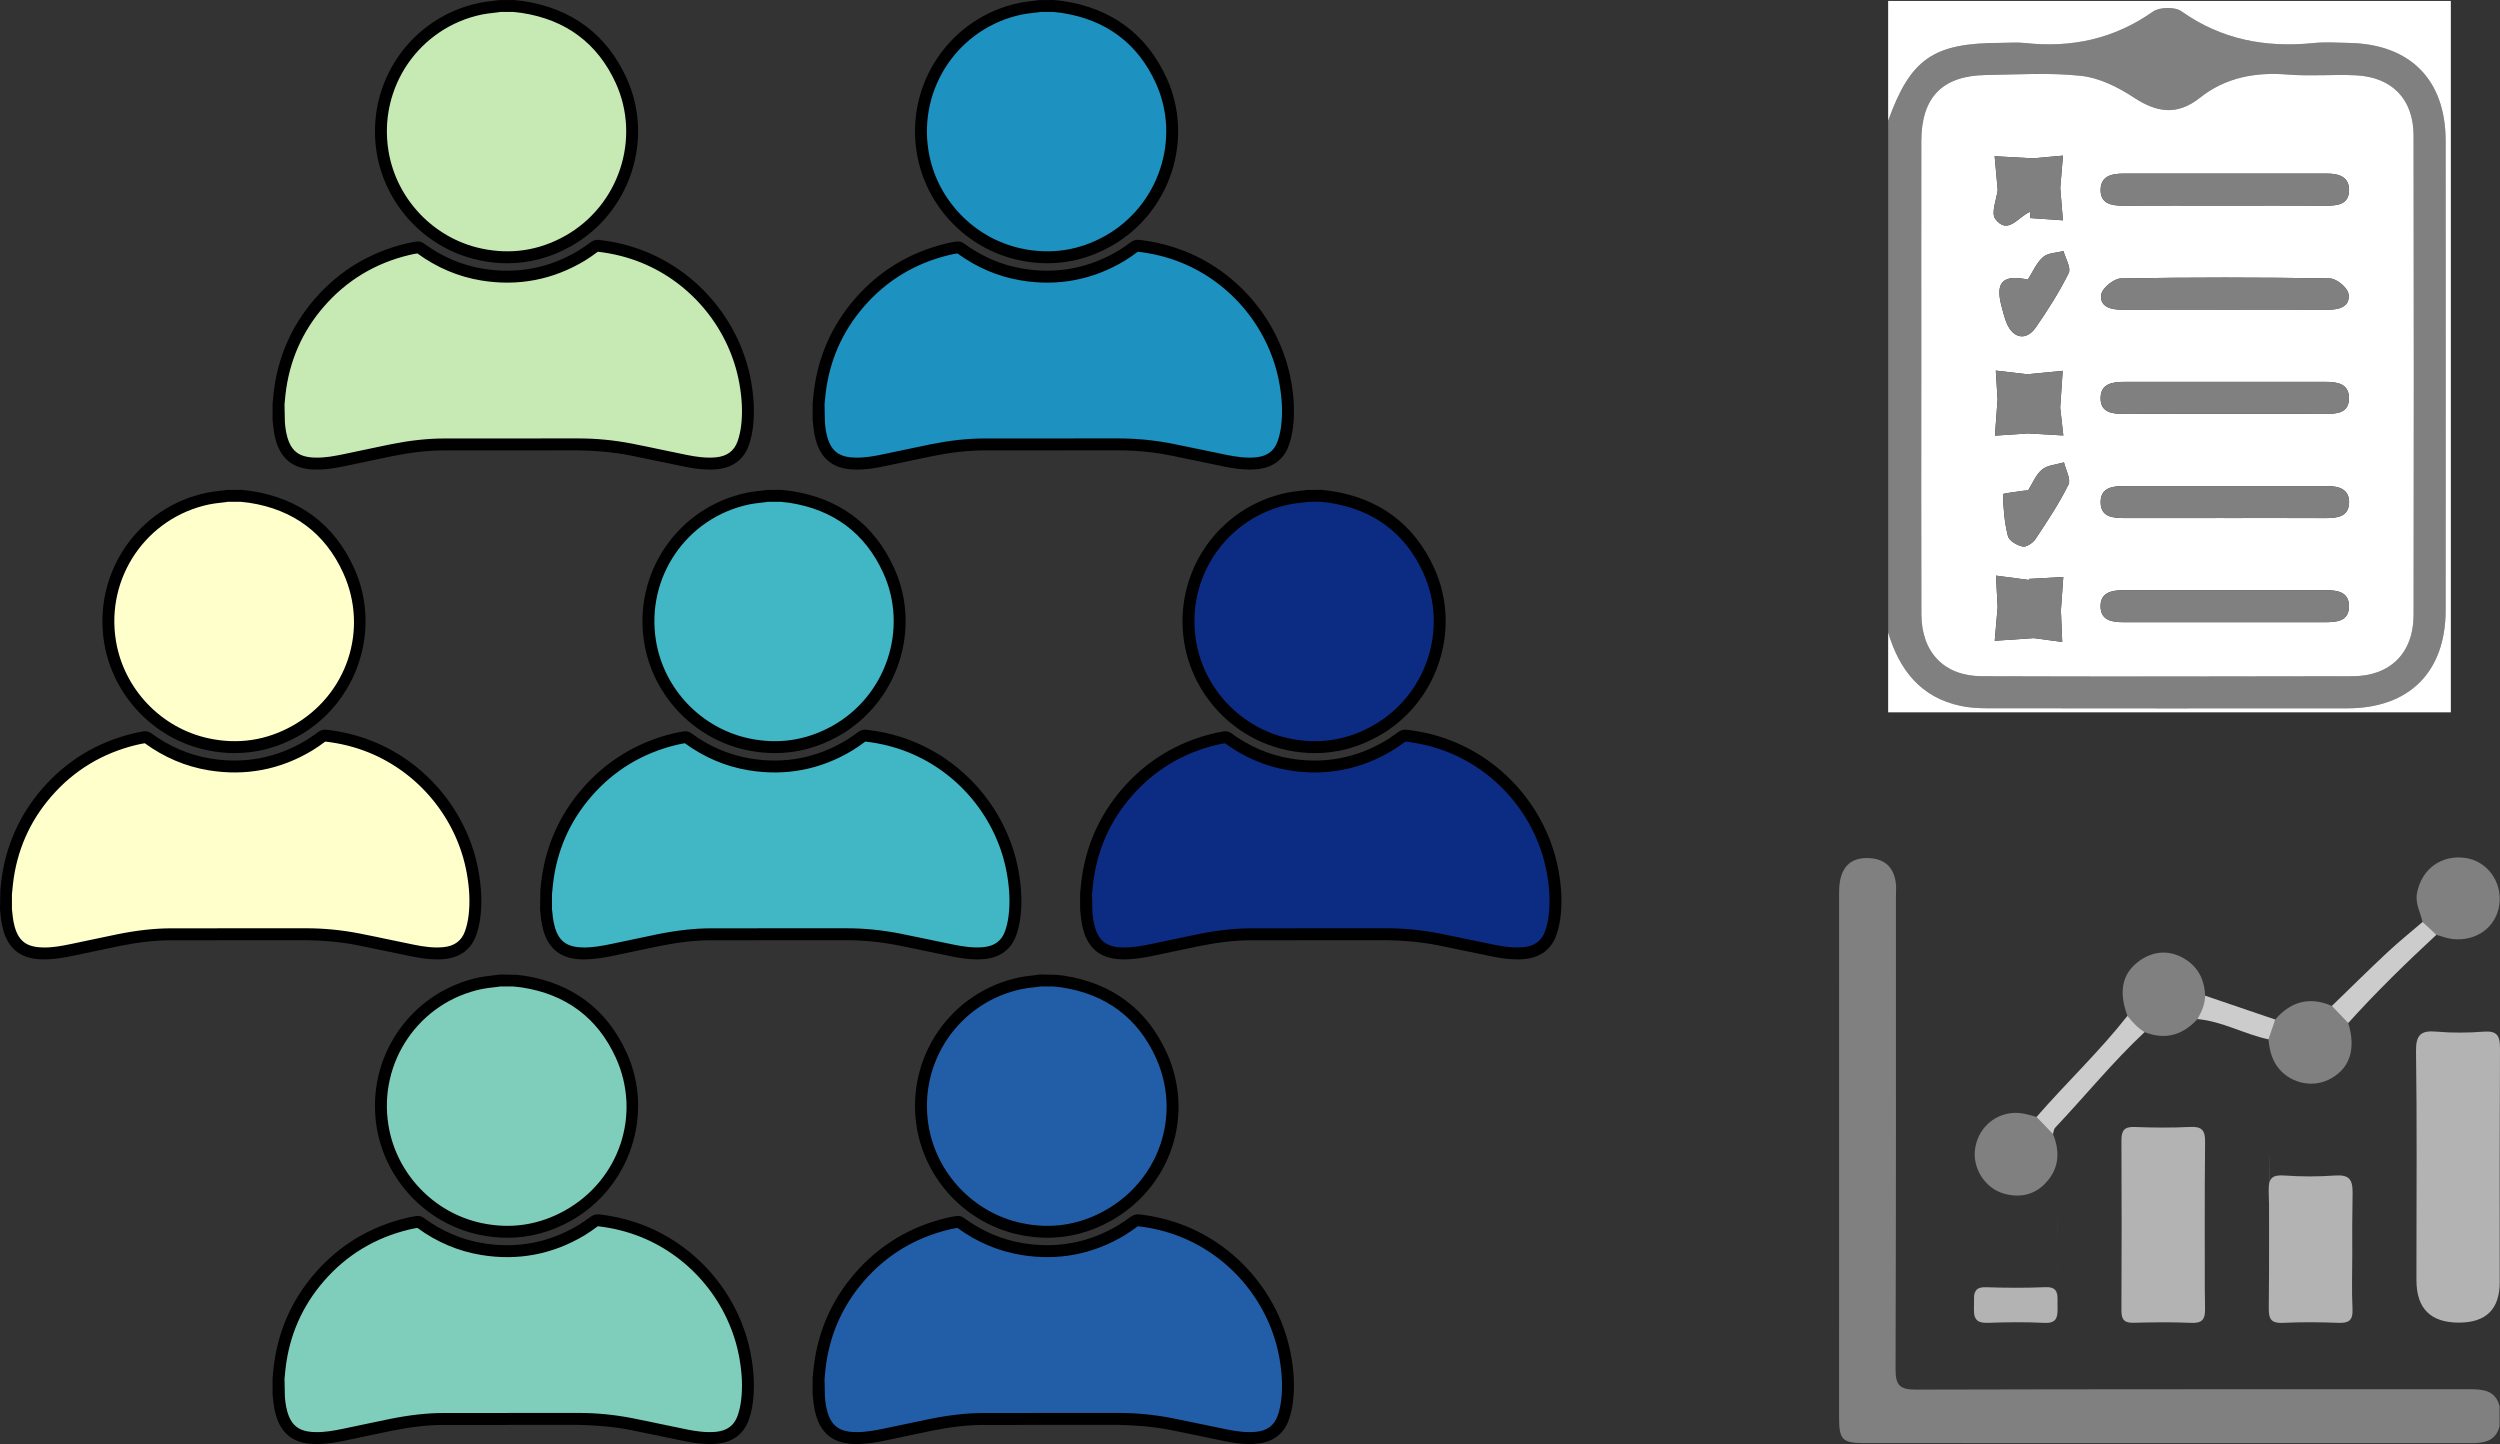<?xml version="1.0" encoding="UTF-8"?><svg xmlns="http://www.w3.org/2000/svg" viewBox="0 0 209.726 121.142"><rect x="0" y="0" width="209.726" height="121.142" fill="#333333" stroke="none"/><defs><style>.m{fill:#ffc;}.n{fill:#fff;}.o{fill:#b3b3b3;}.p{fill:#ccc;}.q{fill:#c7e9b4;}.r{fill:#1d91c0;}.s{fill:#225ea8;}.t{fill:#41b6c4;}.u{fill:#0c2c84;}.v{fill:gray;}.w{fill:#7fcdbb;}</style></defs><g id="a"/><g id="b"><g id="c"><g id="d"><g><g><path class="m" d="M.5,75c.028-.29,.053-.58,.086-.869,.324-2.897,1.436-5.454,3.346-7.652,1.987-2.287,4.468-3.773,7.415-4.477,.259-.062,.521-.114,.784-.153,.08-.012,.186,.01,.25,.057,1.558,1.148,3.285,1.908,5.194,2.222,2.977,.49,5.772-.037,8.361-1.596,.364-.219,.708-.47,1.052-.72,.113-.082,.217-.113,.352-.097,1.28,.145,2.52,.447,3.716,.925,4.471,1.786,7.736,5.779,8.59,10.515,.223,1.237,.307,2.485,.153,3.735-.058,.469-.162,.942-.319,1.387-.366,1.041-1.148,1.569-2.232,1.678-.873,.087-1.731-.034-2.581-.204-1.527-.305-3.046-.645-4.574-.945-1.461-.286-2.938-.436-4.43-.433-3.773,.006-7.546,.001-11.319,.006-1.476,.002-2.934,.195-4.379,.484-1.31,.263-2.615,.556-3.924,.824-.824,.169-1.653,.307-2.499,.294-.407-.006-.808-.059-1.193-.195-.691-.244-1.145-.734-1.426-1.399-.244-.578-.34-1.189-.392-1.809-.008-.096-.022-.191-.033-.286v-1.292Z"/><path d="M36.653,80.484c-.747,0-1.46-.119-2.081-.243-.718-.144-1.435-.294-2.15-.445-.807-.17-1.613-.34-2.423-.499-1.446-.283-2.86-.406-4.332-.424l-11.319,.006c-1.294,.002-2.694,.157-4.282,.475-.72,.144-1.438,.299-2.157,.452-.588,.126-1.176,.252-1.765,.373-.81,.165-1.691,.321-2.606,.304-.506-.009-.948-.082-1.352-.224-.789-.28-1.368-.844-1.72-1.675-.289-.685-.38-1.376-.431-1.962l-.035-.33,.027-1.603c.019-.204,.039-.409,.061-.613,.336-2.997,1.502-5.663,3.465-7.925,2.039-2.347,4.622-3.906,7.678-4.636,.273-.065,.549-.119,.826-.16,.212-.036,.45,.023,.62,.148,1.522,1.121,3.196,1.838,4.979,2.131,2.854,.47,5.554-.045,8.023-1.531,.349-.21,.68-.451,1.01-.691,.223-.162,.454-.226,.71-.193,1.341,.152,2.635,.474,3.845,.958,4.607,1.841,8.017,6.014,8.896,10.89,.255,1.409,.306,2.68,.157,3.886-.065,.526-.181,1.028-.344,1.491-.416,1.183-1.334,1.877-2.653,2.009-.218,.022-.434,.032-.646,.032Zm-10.959-2.611c1.483,0,2.997,.149,4.497,.443,.815,.159,1.625,.33,2.437,.501,.713,.15,1.426,.301,2.14,.443,.727,.145,1.584,.281,2.433,.197,.932-.094,1.523-.534,1.81-1.347,.14-.396,.239-.827,.295-1.281,.136-1.105,.087-2.277-.149-3.586-.819-4.54-3.993-8.425-8.283-10.14-1.127-.45-2.334-.75-3.587-.892-.362,.266-.717,.522-1.091,.748-2.677,1.611-5.604,2.171-8.7,1.66-1.916-.315-3.715-1.077-5.35-2.268-.231,.036-.457,.082-.682,.135-2.848,.681-5.255,2.134-7.154,4.319-1.828,2.104-2.913,4.588-3.226,7.38l-.083,.837v1.268c.015,.088,.025,.167,.031,.246,.044,.506,.121,1.1,.355,1.656,.241,.57,.611,.938,1.132,1.121,.3,.105,.639,.16,1.035,.167,.816,.032,1.636-.13,2.389-.284,.586-.12,1.171-.245,1.756-.37,.724-.155,1.446-.31,2.171-.455,1.652-.331,3.117-.492,4.477-.494l11.319-.006h.029Zm-13.485-15.529l-.011,.001,.011-.001Z"/></g><g><path class="m" d="M20.186,41.594c.264,.029,.53,.048,.792,.088,3.85,.59,6.654,2.636,8.268,6.171,2.266,4.966,.292,10.813-4.478,13.476-2.313,1.291-4.782,1.656-7.371,1.099-4.227-.911-7.469-4.333-8.165-8.587-.909-5.555,2.724-10.87,8.222-12.017,.49-.102,.993-.137,1.49-.204,.045-.006,.09-.016,.135-.025h1.107Z"/><path d="M19.706,63.179c-.794,0-1.599-.088-2.415-.263-4.391-.946-7.827-4.561-8.553-8.995-.957-5.852,2.827-11.381,8.613-12.587,.346-.072,.699-.113,1.053-.154,.157-.018,.315-.036,.473-.057l.001-.001,.105-.019,1.23-.01,.286,.029c.185,.018,.37,.036,.554,.065,4.067,.623,6.977,2.796,8.648,6.457,2.346,5.142,.285,11.344-4.69,14.12-1.687,.941-3.463,1.414-5.305,1.414Zm-.627-21.085l-.07,.021c-.161,.021-.326,.04-.491,.06-.322,.036-.644,.072-.961,.139-5.262,1.098-8.702,6.125-7.832,11.446,.66,4.032,3.785,7.319,7.777,8.179,2.463,.53,4.827,.179,7.021-1.046,4.6-2.566,6.435-8.083,4.268-12.831-1.522-3.336-4.176-5.315-7.889-5.885-.165-.025-.332-.041-.499-.058l-.242-.024h-1.082Z"/></g></g></g><g id="e"><g><g><path class="t" d="M45.806,75c.028-.29,.053-.58,.086-.869,.324-2.897,1.436-5.454,3.346-7.652,1.987-2.287,4.468-3.773,7.415-4.477,.259-.062,.521-.114,.784-.153,.08-.012,.186,.01,.25,.057,1.558,1.148,3.285,1.908,5.194,2.222,2.977,.49,5.772-.037,8.361-1.596,.364-.219,.708-.47,1.052-.72,.113-.082,.217-.113,.352-.097,1.28,.145,2.52,.447,3.716,.925,4.471,1.786,7.736,5.779,8.59,10.515,.223,1.237,.307,2.485,.153,3.735-.058,.469-.162,.942-.319,1.387-.366,1.041-1.148,1.569-2.232,1.678-.873,.087-1.731-.034-2.581-.204-1.527-.305-3.046-.645-4.574-.945-1.461-.286-2.938-.436-4.43-.433-3.773,.006-7.546,.001-11.319,.006-1.476,.002-2.934,.195-4.379,.484-1.31,.263-2.615,.556-3.924,.824-.824,.169-1.653,.307-2.499,.294-.407-.006-.808-.059-1.193-.195-.691-.244-1.145-.734-1.426-1.399-.244-.578-.34-1.189-.392-1.809-.008-.096-.022-.191-.033-.286v-1.292Z"/><path d="M81.959,80.484c-.747,0-1.46-.119-2.082-.243-.716-.143-1.43-.293-2.144-.443-.809-.171-1.617-.342-2.429-.501-1.438-.281-2.887-.424-4.306-.424h-.027l-11.319,.006c-1.293,.002-2.693,.157-4.281,.475-.72,.144-1.438,.299-2.157,.452-.588,.126-1.176,.252-1.765,.373-.81,.165-1.701,.318-2.607,.304-.507-.009-.948-.082-1.351-.224-.791-.28-1.369-.844-1.721-1.676-.292-.693-.383-1.412-.43-1.962l-.035-.329,.027-1.603c.019-.204,.039-.409,.061-.613,.336-2.997,1.502-5.663,3.465-7.925,2.039-2.347,4.622-3.906,7.677-4.636,.273-.065,.55-.119,.827-.16,.208-.034,.448,.022,.617,.146,1.523,1.123,3.198,1.84,4.981,2.133,2.854,.47,5.555-.045,8.023-1.531,.349-.21,.68-.451,1.01-.691,.22-.16,.447-.223,.71-.193,1.341,.152,2.635,.474,3.844,.958,4.608,1.841,8.018,6.014,8.898,10.89,.254,1.41,.305,2.681,.157,3.885-.065,.528-.182,1.029-.344,1.492-.416,1.183-1.333,1.877-2.653,2.009-.217,.022-.433,.032-.646,.032Zm-10.96-2.611c1.483,0,2.996,.149,4.498,.443,.816,.16,1.63,.331,2.443,.503,.71,.149,1.42,.299,2.132,.441,.729,.145,1.587,.278,2.434,.197,.932-.094,1.523-.534,1.81-1.347,.139-.395,.238-.827,.295-1.283,.135-1.102,.086-2.275-.149-3.584-.819-4.54-3.993-8.425-8.284-10.14-1.126-.45-2.333-.75-3.586-.892-.362,.266-.717,.522-1.091,.748-2.676,1.611-5.599,2.171-8.7,1.66-1.917-.315-3.716-1.077-5.35-2.268-.231,.036-.458,.082-.683,.135-2.847,.681-5.254,2.134-7.153,4.319-1.828,2.104-2.913,4.588-3.226,7.38l-.083,.837v1.268c.015,.088,.025,.167,.031,.246,.043,.504,.119,1.096,.355,1.656,.24,.569,.61,.936,1.132,1.121,.299,.105,.637,.16,1.034,.167,.812,.027,1.637-.13,2.39-.284,.586-.12,1.171-.245,1.756-.37,.724-.155,1.446-.31,2.171-.455,1.652-.331,3.116-.492,4.476-.494l11.319-.006h.029Zm-13.484-15.529l-.011,.001,.011-.001Z"/></g><g><path class="t" d="M65.492,41.594c.264,.029,.53,.048,.792,.088,3.85,.59,6.654,2.636,8.268,6.171,2.266,4.966,.292,10.813-4.478,13.476-2.313,1.291-4.782,1.656-7.371,1.099-4.227-.911-7.469-4.333-8.165-8.587-.909-5.555,2.724-10.87,8.222-12.017,.49-.102,.993-.137,1.49-.204,.045-.006,.09-.016,.135-.025h1.107Z"/><path d="M65.011,63.179c-.793,0-1.599-.088-2.414-.263-4.391-.946-7.827-4.561-8.553-8.995-.958-5.852,2.826-11.381,8.614-12.587,.345-.072,.698-.113,1.052-.154,.157-.018,.315-.036,.473-.057l.103-.019,1.232-.01,.284,.029c.186,.018,.372,.036,.556,.065,4.068,.623,6.978,2.796,8.648,6.458,2.347,5.141,.287,11.343-4.689,14.119-1.687,.941-3.464,1.414-5.306,1.414Zm-.627-21.085c.029,.004-.021,.014-.069,.021-.161,.021-.326,.04-.491,.06-.322,.036-.644,.072-.961,.139-5.263,1.098-8.703,6.125-7.832,11.446,.66,4.032,3.785,7.319,7.777,8.179,2.464,.53,4.825,.179,7.022-1.046,4.523-2.524,6.397-8.161,4.266-12.831-1.522-3.336-4.175-5.315-7.889-5.885-.165-.025-.333-.041-.501-.058l-.24-.024h-1.082Z"/></g></g></g><g id="f"><g><g><path class="w" d="M23.365,115.658c.028-.29,.053-.58,.086-.869,.324-2.897,1.436-5.454,3.346-7.652,1.987-2.287,4.468-3.773,7.415-4.477,.259-.062,.521-.114,.784-.153,.08-.012,.186,.01,.25,.057,1.558,1.148,3.285,1.908,5.194,2.222,2.977,.49,5.772-.037,8.361-1.596,.364-.219,.708-.47,1.052-.72,.113-.082,.217-.113,.352-.097,1.28,.145,2.52,.447,3.716,.925,4.471,1.786,7.736,5.779,8.59,10.515,.223,1.237,.307,2.485,.153,3.735-.058,.469-.162,.942-.319,1.387-.366,1.041-1.148,1.569-2.232,1.678-.873,.087-1.731-.034-2.581-.204-1.527-.305-3.046-.645-4.574-.945-1.461-.286-2.938-.436-4.43-.433-3.773,.006-7.546,.001-11.319,.006-1.476,.002-2.934,.195-4.379,.484-1.31,.263-2.615,.556-3.924,.824-.824,.169-1.653,.307-2.499,.294-.407-.006-.808-.059-1.193-.195-.691-.244-1.145-.734-1.426-1.399-.244-.578-.34-1.189-.392-1.809-.008-.096-.022-.191-.033-.286v-1.292Z"/><path d="M59.52,121.142c-.749,0-1.462-.118-2.083-.242-.704-.141-1.405-.289-2.107-.436-.82-.174-1.642-.347-2.466-.509-1.447-.283-2.894-.387-4.332-.423l-11.319,.006c-1.294,.002-2.694,.157-4.282,.475-.722,.144-1.442,.299-2.163,.453-.585,.125-1.171,.25-1.758,.371-.811,.167-1.695,.323-2.607,.304-.507-.009-.948-.082-1.351-.224-.79-.279-1.369-.843-1.721-1.676-.292-.689-.383-1.41-.43-1.962l-.032-.273-.003-1.372,.027-.281c.019-.207,.039-.413,.061-.619,.336-2.998,1.502-5.664,3.466-7.924,2.037-2.346,4.62-3.905,7.676-4.636,.273-.065,.549-.12,.827-.161,.222-.032,.454,.026,.621,.15,1.52,1.12,3.195,1.837,4.977,2.13,2.856,.472,5.556-.046,8.023-1.531,.336-.201,.654-.433,.971-.662,.263-.191,.494-.248,.75-.224,1.338,.151,2.631,.474,3.844,.957,4.608,1.842,8.018,6.015,8.898,10.892,.254,1.41,.305,2.681,.156,3.885-.065,.525-.18,1.027-.343,1.492-.416,1.183-1.333,1.877-2.653,2.009-.217,.022-.433,.031-.645,.031Zm-10.947-2.61c1.478,0,2.986,.148,4.483,.442,.829,.162,1.654,.336,2.481,.511,.698,.147,1.397,.294,2.097,.435,.725,.145,1.581,.278,2.433,.197,.932-.094,1.523-.534,1.81-1.347,.139-.397,.238-.828,.294-1.282,.136-1.103,.088-2.275-.148-3.585-.819-4.54-3.993-8.426-8.284-10.141-1.129-.45-2.336-.751-3.586-.892-.39,.285-.732,.532-1.092,.749-2.676,1.61-5.603,2.172-8.7,1.66-1.915-.315-3.715-1.078-5.35-2.269-.228,.035-.455,.081-.68,.136-2.85,.681-5.257,2.134-7.154,4.319-1.829,2.103-2.914,4.586-3.227,7.379-.022,.2-.041,.401-.06,.602l-.022,.235,.031,1.514c.043,.506,.119,1.1,.354,1.655,.241,.571,.611,.939,1.132,1.122,.3,.105,.638,.16,1.035,.167,.836,.027,1.634-.129,2.39-.284,.584-.119,1.167-.244,1.75-.369,.725-.154,1.449-.31,2.176-.455,1.652-.331,3.117-.492,4.477-.494l11.319-.006h.043Zm-13.623-15.565l.002,.002-.002-.002Z"/></g><g><path class="w" d="M43.051,82.252c.264,.029,.53,.048,.792,.088,3.85,.59,6.654,2.636,8.268,6.171,2.266,4.966,.292,10.813-4.478,13.476-2.313,1.291-4.782,1.656-7.371,1.099-4.227-.911-7.469-4.333-8.165-8.587-.909-5.555,2.724-10.87,8.222-12.017,.49-.102,.993-.137,1.49-.204,.045-.006,.09-.016,.135-.025h1.107Z"/><path d="M42.57,103.837c-.794,0-1.599-.088-2.415-.263-4.39-.946-7.826-4.561-8.552-8.996-.958-5.852,2.825-11.38,8.612-12.587,.352-.073,.707-.114,1.063-.154l.664-.085,1.393,.026c.195,.019,.39,.038,.582,.067,4.067,.623,6.977,2.796,8.648,6.457,2.346,5.14,.286,11.342-4.689,14.12-1.688,.941-3.465,1.414-5.307,1.414Zm-.627-21.085l-.071,.021-.479,.058c-.326,.037-.652,.073-.973,.14-5.262,1.098-8.701,6.125-7.83,11.446,.66,4.032,3.785,7.319,7.776,8.18,2.465,.531,4.826,.179,7.023-1.046,4.599-2.568,6.433-8.084,4.266-12.831-1.522-3.336-4.176-5.316-7.889-5.885-.174-.026-.351-.043-.527-.06l-.214-.021h-1.082Z"/></g></g></g><g id="g"><g><g><path class="s" d="M68.671,115.658c.028-.29,.053-.58,.086-.869,.324-2.897,1.436-5.454,3.346-7.652,1.987-2.287,4.468-3.773,7.415-4.477,.259-.062,.521-.114,.784-.153,.08-.012,.186,.01,.25,.057,1.558,1.148,3.285,1.908,5.194,2.222,2.977,.49,5.772-.037,8.361-1.596,.364-.219,.708-.47,1.052-.72,.113-.082,.217-.113,.352-.097,1.28,.145,2.52,.447,3.716,.925,4.471,1.786,7.736,5.779,8.59,10.515,.223,1.237,.307,2.485,.153,3.735-.058,.469-.162,.942-.319,1.387-.366,1.041-1.148,1.569-2.232,1.678-.873,.087-1.731-.034-2.581-.204-1.527-.305-3.046-.645-4.574-.945-1.461-.286-2.938-.436-4.43-.433-3.773,.006-7.546,.001-11.319,.006-1.476,.002-2.934,.195-4.379,.484-1.31,.263-2.615,.556-3.924,.824-.824,.169-1.653,.307-2.499,.294-.407-.006-.808-.059-1.193-.195-.691-.244-1.145-.734-1.426-1.399-.244-.578-.34-1.189-.392-1.809-.008-.096-.022-.191-.033-.286v-1.292Z"/><path d="M104.824,121.142c-.749,0-1.461-.118-2.082-.242-.705-.141-1.408-.289-2.112-.438-.819-.173-1.639-.346-2.461-.508-1.448-.283-2.92-.387-4.332-.423l-11.319,.006c-1.294,.002-2.694,.157-4.282,.475-.725,.145-1.449,.3-2.173,.455-.582,.124-1.165,.249-1.748,.369-.814,.167-1.705,.326-2.607,.304-.506-.009-.948-.082-1.352-.224-.789-.278-1.367-.842-1.72-1.675-.292-.69-.383-1.411-.43-1.963l-.032-.273-.003-1.372,.029-.31c.019-.197,.037-.395,.059-.591,.336-2.997,1.502-5.663,3.467-7.924,2.037-2.346,4.62-3.905,7.676-4.636,.273-.065,.549-.12,.827-.161,.215-.033,.452,.025,.621,.15,1.52,1.12,3.195,1.837,4.977,2.13,2.856,.47,5.557-.047,8.023-1.531,.33-.198,.644-.426,.956-.652,.276-.2,.509-.258,.764-.233,1.338,.151,2.632,.474,3.845,.957,4.607,1.842,8.017,6.015,8.896,10.892,.255,1.408,.307,2.679,.157,3.885-.065,.525-.18,1.027-.343,1.492-.416,1.183-1.334,1.877-2.654,2.009-.218,.022-.434,.031-.645,.031Zm-10.945-2.61c1.477,0,2.985,.148,4.482,.442,.827,.162,1.651,.336,2.476,.51,.7,.147,1.399,.295,2.102,.435,.724,.145,1.58,.278,2.432,.197,.933-.094,1.524-.534,1.81-1.347,.139-.397,.238-.828,.294-1.282,.136-1.105,.087-2.277-.149-3.585-.819-4.541-3.993-8.426-8.283-10.141-1.129-.45-2.336-.751-3.587-.892-.399,.293-.737,.535-1.091,.749-2.676,1.61-5.604,2.172-8.7,1.66-1.915-.315-3.715-1.078-5.35-2.269-.229,.035-.455,.081-.68,.136-2.85,.681-5.257,2.134-7.154,4.319-1.829,2.104-2.915,4.587-3.228,7.379-.021,.19-.039,.381-.057,.572l-.025,.265,.031,1.509c.043,.511,.119,1.105,.354,1.661,.241,.571,.611,.938,1.131,1.121,.301,.105,.64,.16,1.036,.167,.812,.026,1.633-.129,2.39-.284,.581-.119,1.16-.243,1.74-.366,.729-.156,1.456-.311,2.186-.458,1.652-.331,3.117-.492,4.477-.494l11.319-.006h.044Zm-13.624-15.565l.002,.002-.002-.002Z"/></g><g><path class="s" d="M88.356,82.252c.264,.029,.53,.048,.792,.088,3.85,.59,6.654,2.636,8.268,6.171,2.266,4.966,.292,10.813-4.478,13.476-2.313,1.291-4.782,1.656-7.371,1.099-4.227-.911-7.469-4.333-8.165-8.587-.909-5.555,2.724-10.87,8.222-12.017,.49-.102,.993-.137,1.49-.204,.045-.006,.09-.016,.135-.025h1.107Z"/><path d="M87.876,103.837c-.794,0-1.599-.088-2.415-.263-4.39-.947-7.827-4.562-8.553-8.996-.957-5.852,2.827-11.381,8.613-12.587,.351-.073,.707-.114,1.063-.154l.664-.085,1.395,.026c.194,.019,.388,.038,.58,.067,4.067,.623,6.977,2.796,8.648,6.457,2.384,5.227,.368,11.297-4.689,14.12-1.688,.941-3.464,1.414-5.306,1.414Zm-.627-21.085l-.07,.021-.481,.058c-.326,.037-.652,.073-.972,.14-5.261,1.098-8.701,6.125-7.831,11.446,.66,4.032,3.785,7.319,7.777,8.18,2.463,.531,4.827,.18,7.021-1.046,4.6-2.567,6.434-8.084,4.268-12.831-1.522-3.336-4.176-5.316-7.889-5.885-.174-.026-.35-.043-.525-.06l-.216-.021h-1.082Z"/></g></g></g><g id="h"><g><g><path class="q" d="M23.365,33.907c.028-.29,.053-.58,.086-.869,.324-2.897,1.436-5.454,3.346-7.652,1.987-2.287,4.468-3.773,7.415-4.477,.259-.062,.521-.114,.784-.153,.08-.012,.186,.01,.25,.057,1.558,1.148,3.285,1.908,5.194,2.222,2.977,.49,5.772-.037,8.361-1.596,.364-.219,.708-.47,1.052-.72,.113-.082,.217-.113,.352-.097,1.28,.145,2.52,.447,3.716,.925,4.471,1.786,7.736,5.779,8.59,10.515,.223,1.237,.307,2.485,.153,3.735-.058,.469-.162,.942-.319,1.387-.366,1.041-1.148,1.569-2.232,1.678-.873,.087-1.731-.034-2.581-.204-1.527-.305-3.046-.645-4.574-.945-1.461-.286-2.938-.436-4.43-.433-3.773,.006-7.546,.001-11.319,.006-1.476,.002-2.934,.195-4.379,.484-1.31,.263-2.615,.556-3.924,.824-.824,.169-1.653,.307-2.499,.294-.407-.006-.808-.059-1.193-.195-.691-.244-1.145-.734-1.426-1.399-.244-.578-.34-1.189-.392-1.809-.008-.096-.022-.191-.033-.286v-1.292Z"/><path d="M59.52,39.391c-.749,0-1.462-.118-2.083-.242-.704-.141-1.405-.289-2.107-.436-.82-.174-1.642-.347-2.466-.509-1.446-.283-2.881-.399-4.332-.424l-11.319,.006c-1.3,.003-2.701,.158-4.281,.476-.731,.145-1.458,.302-2.186,.457-.578,.124-1.156,.248-1.736,.367-.811,.166-1.695,.331-2.607,.304-.507-.009-.948-.082-1.351-.224-.79-.279-1.369-.843-1.721-1.676-.292-.69-.383-1.411-.43-1.962l-.032-.272-.003-1.373,.027-.281c.019-.207,.039-.413,.061-.619,.336-2.999,1.502-5.665,3.466-7.925,2.037-2.346,4.62-3.905,7.676-4.636,.273-.065,.549-.119,.827-.16,.215-.031,.45,.025,.617,.146,1.522,1.122,3.197,1.84,4.981,2.134,2.86,.471,5.556-.046,8.023-1.531,.35-.211,.681-.452,1.011-.692,.223-.161,.447-.226,.71-.193,1.338,.151,2.631,.474,3.844,.957,4.608,1.842,8.018,6.015,8.898,10.891,.254,1.411,.305,2.682,.156,3.886-.065,.524-.18,1.026-.343,1.491-.416,1.183-1.333,1.878-2.653,2.01-.217,.022-.433,.031-.645,.031Zm-10.961-2.611c1.483,0,2.997,.149,4.497,.443,.829,.162,1.654,.336,2.481,.511,.698,.147,1.397,.294,2.097,.435,.725,.145,1.581,.279,2.433,.197,.932-.094,1.523-.534,1.81-1.348,.139-.397,.238-.828,.294-1.281,.136-1.103,.087-2.276-.148-3.586-.819-4.54-3.993-8.425-8.284-10.14-1.129-.45-2.336-.751-3.586-.892-.362,.266-.717,.522-1.092,.748-2.677,1.611-5.607,2.171-8.7,1.661-1.917-.315-3.716-1.079-5.349-2.269-.229,.035-.457,.081-.683,.135-2.848,.681-5.255,2.134-7.152,4.319-1.829,2.103-2.914,4.587-3.227,7.38-.022,.2-.041,.401-.06,.602l-.022,.235,.031,1.514c.043,.505,.119,1.099,.355,1.655,.24,.571,.61,.939,1.131,1.122,.3,.105,.638,.16,1.035,.167,.836,.027,1.634-.129,2.39-.284,.577-.118,1.153-.241,1.728-.364,.732-.157,1.464-.314,2.198-.46,1.645-.33,3.109-.492,4.476-.495l11.319-.006h.029Z"/></g><g><path class="q" d="M43.051,.5c.264,.029,.53,.048,.792,.088,3.85,.59,6.654,2.636,8.268,6.171,2.266,4.966,.292,10.813-4.478,13.476-2.313,1.291-4.782,1.656-7.371,1.099-4.227-.911-7.469-4.333-8.165-8.587-.909-5.555,2.724-10.87,8.222-12.017,.49-.102,.993-.137,1.49-.204,.045-.006,.09-.016,.135-.025h1.107Z"/><path d="M42.57,22.086c-.794,0-1.6-.088-2.415-.265-4.39-.944-7.826-4.56-8.552-8.994-.958-5.852,2.825-11.38,8.612-12.587,.351-.073,.707-.114,1.062-.155l.569-.075,1.23-.01,.276,.028c.19,.019,.379,.037,.565,.066,4.065,.623,6.975,2.796,8.646,6.457,2.347,5.141,.287,11.342-4.689,14.119-1.688,.941-3.465,1.415-5.307,1.415Zm-.627-21.086l-.061,.019-.49,.06c-.326,.037-.651,.073-.971,.14-5.263,1.098-8.702,6.125-7.831,11.446,.66,4.033,3.785,7.319,7.776,8.179,2.462,.53,4.825,.18,7.023-1.046,4.523-2.525,6.397-8.161,4.266-12.83-1.522-3.336-4.176-5.316-7.889-5.885-.169-.026-.339-.043-.509-.06l-.232-.023h-1.082Z"/></g></g></g><g id="i"><g><g><path class="r" d="M68.671,33.907c.028-.29,.053-.58,.086-.869,.324-2.897,1.436-5.454,3.346-7.652,1.987-2.287,4.468-3.773,7.415-4.477,.259-.062,.521-.114,.784-.153,.08-.012,.186,.01,.25,.057,1.558,1.148,3.285,1.908,5.194,2.222,2.977,.49,5.772-.037,8.361-1.596,.364-.219,.708-.47,1.052-.72,.113-.082,.217-.113,.352-.097,1.28,.145,2.52,.447,3.716,.925,4.471,1.786,7.736,5.779,8.59,10.515,.223,1.237,.307,2.485,.153,3.735-.058,.469-.162,.942-.319,1.387-.366,1.041-1.148,1.569-2.232,1.678-.873,.087-1.731-.034-2.581-.204-1.527-.305-3.046-.645-4.574-.945-1.461-.286-2.938-.436-4.43-.433-3.773,.006-7.546,.001-11.319,.006-1.476,.002-2.934,.195-4.379,.484-1.31,.263-2.615,.556-3.924,.824-.824,.169-1.653,.307-2.499,.294-.407-.006-.808-.059-1.193-.195-.691-.244-1.145-.734-1.426-1.399-.244-.578-.34-1.189-.392-1.809-.008-.096-.022-.191-.033-.286v-1.292Z"/><path d="M104.824,39.391c-.749,0-1.461-.118-2.082-.242-.705-.141-1.408-.289-2.112-.438-.819-.173-1.639-.346-2.461-.508-1.438-.281-2.886-.424-4.305-.424h-.027l-11.319,.006c-1.3,.003-2.701,.158-4.281,.476-.733,.146-1.464,.303-2.195,.459-.575,.123-1.15,.246-1.727,.365-.812,.167-1.682,.334-2.607,.304-.506-.009-.948-.082-1.352-.224-.789-.278-1.367-.842-1.72-1.675-.292-.691-.383-1.412-.43-1.963l-.032-.272-.003-1.373,.029-.31c.019-.197,.037-.395,.059-.591,.336-2.998,1.502-5.664,3.467-7.925,2.037-2.346,4.62-3.905,7.676-4.636,.273-.065,.549-.119,.827-.16,.215-.031,.45,.025,.617,.146,1.522,1.122,3.197,1.84,4.981,2.134,2.856,.469,5.557-.047,8.023-1.531,.343-.207,.669-.444,.995-.681,.239-.174,.468-.231,.725-.205,1.338,.151,2.632,.474,3.845,.957,4.607,1.842,8.017,6.015,8.896,10.891,.255,1.409,.306,2.68,.157,3.886-.065,.524-.18,1.026-.343,1.491-.416,1.183-1.334,1.878-2.654,2.01-.218,.022-.434,.031-.645,.031Zm-10.96-2.611c1.483,0,2.996,.149,4.497,.443,.827,.162,1.651,.336,2.476,.51,.7,.147,1.399,.295,2.102,.435,.724,.145,1.58,.279,2.432,.197,.933-.094,1.524-.534,1.81-1.348,.139-.397,.238-.828,.294-1.281,.136-1.105,.087-2.277-.149-3.586-.819-4.54-3.993-8.425-8.283-10.14-1.129-.45-2.336-.751-3.587-.892-.373,.273-.723,.526-1.09,.748-2.678,1.611-5.604,2.174-8.701,1.661-1.917-.315-3.716-1.079-5.349-2.269-.23,.035-.457,.081-.683,.135-2.848,.681-5.255,2.134-7.152,4.319-1.829,2.104-2.915,4.588-3.228,7.38-.021,.19-.039,.381-.057,.572l-.025,.265,.031,1.509c.043,.51,.119,1.103,.354,1.661,.241,.571,.611,.938,1.131,1.121,.301,.105,.64,.16,1.036,.167,.812,.032,1.633-.129,2.39-.284,.573-.117,1.147-.24,1.719-.362,.735-.157,1.471-.315,2.208-.462,1.645-.33,3.109-.492,4.476-.495l11.319-.006h.029Z"/></g><g><path class="r" d="M88.356,.5c.264,.029,.53,.048,.792,.088,3.85,.59,6.654,2.636,8.268,6.171,2.266,4.966,.292,10.813-4.478,13.476-2.313,1.291-4.782,1.656-7.371,1.099-4.227-.911-7.469-4.333-8.165-8.587-.909-5.555,2.724-10.87,8.222-12.017,.49-.102,.993-.137,1.49-.204,.045-.006,.09-.016,.135-.025h1.107Z"/><path d="M87.876,22.086c-.794,0-1.599-.088-2.415-.265-4.39-.945-7.827-4.56-8.553-8.994-.957-5.852,2.827-11.381,8.613-12.587,.35-.073,.706-.114,1.062-.155l.569-.075,1.23-.01,.278,.028c.189,.019,.377,.037,.564,.066,4.065,.623,6.975,2.796,8.646,6.457,2.346,5.141,.285,11.343-4.69,14.119-1.687,.942-3.463,1.415-5.305,1.415Zm-.627-21.086l-.06,.019-.493,.06c-.325,.037-.65,.073-.97,.14-5.262,1.098-8.702,6.125-7.832,11.446,.66,4.033,3.785,7.319,7.777,8.179,2.463,.53,4.826,.179,7.021-1.046,4.524-2.524,6.398-8.16,4.268-12.83-1.522-3.336-4.176-5.316-7.889-5.885-.169-.026-.338-.043-.507-.06l-.234-.023h-1.082Z"/></g></g></g><g id="j"><g><g><path class="u" d="M91.111,75c.028-.29,.053-.58,.086-.869,.324-2.897,1.436-5.454,3.346-7.652,1.987-2.287,4.468-3.773,7.415-4.477,.259-.062,.521-.114,.784-.153,.08-.012,.186,.01,.25,.057,1.558,1.148,3.285,1.908,5.194,2.222,2.977,.49,5.772-.037,8.361-1.596,.364-.219,.708-.47,1.052-.72,.113-.082,.217-.113,.352-.097,1.28,.145,2.52,.447,3.716,.925,4.471,1.786,7.736,5.779,8.59,10.515,.223,1.237,.307,2.485,.153,3.735-.058,.469-.162,.942-.319,1.387-.366,1.041-1.148,1.569-2.232,1.678-.873,.087-1.731-.034-2.581-.204-1.527-.305-3.046-.645-4.574-.945-1.461-.286-2.938-.436-4.43-.433-3.773,.006-7.546,.001-11.319,.006-1.476,.002-2.934,.195-4.379,.484-1.31,.263-2.615,.556-3.924,.824-.824,.169-1.653,.307-2.499,.294-.407-.006-.808-.059-1.193-.195-.691-.244-1.145-.734-1.426-1.399-.244-.578-.34-1.189-.392-1.809-.008-.096-.022-.191-.033-.286v-1.292Z"/><path d="M127.265,80.484c-.748,0-1.461-.119-2.082-.243-.714-.143-1.426-.292-2.138-.442-.81-.171-1.622-.342-2.436-.502-1.446-.283-2.89-.406-4.332-.424l-11.319,.006c-1.294,.002-2.694,.157-4.282,.475-.72,.144-1.438,.298-2.155,.452-.589,.126-1.177,.252-1.766,.373-.811,.165-1.692,.321-2.607,.304-.506-.009-.948-.082-1.352-.224-.79-.28-1.368-.844-1.72-1.676-.292-.69-.383-1.411-.43-1.962l-.032-.273-.003-1.372,.027-.292c.019-.203,.038-.406,.061-.608,.336-2.998,1.502-5.664,3.466-7.924,2.037-2.346,4.62-3.905,7.676-4.636,.273-.065,.549-.119,.827-.16,.204-.036,.446,.021,.617,.146,1.523,1.123,3.198,1.84,4.981,2.133,2.854,.47,5.554-.045,8.023-1.531,.35-.21,.681-.451,1.011-.691,.22-.161,.445-.225,.709-.193,1.342,.151,2.636,.474,3.845,.958,4.607,1.84,8.017,6.013,8.898,10.89,.254,1.411,.305,2.682,.156,3.886-.065,.524-.18,1.026-.343,1.491-.416,1.183-1.333,1.877-2.653,2.009-.218,.022-.434,.032-.646,.032Zm-10.96-2.611c1.483,0,2.997,.149,4.497,.443,.818,.16,1.634,.332,2.449,.504,.709,.149,1.417,.299,2.127,.44,.727,.145,1.583,.279,2.434,.197,.932-.094,1.523-.534,1.81-1.347,.139-.397,.238-.828,.294-1.281,.136-1.103,.087-2.276-.148-3.586-.82-4.54-3.994-8.426-8.284-10.14-1.126-.45-2.333-.75-3.587-.892-.361,.266-.717,.522-1.091,.748-2.677,1.611-5.604,2.171-8.7,1.66-1.916-.315-3.716-1.077-5.349-2.268-.232,.036-.458,.082-.683,.135-2.848,.681-5.255,2.134-7.152,4.319-1.829,2.103-2.914,4.587-3.227,7.38-.022,.197-.041,.394-.06,.59l-.023,.246,.031,1.515c.043,.505,.119,1.099,.355,1.655,.24,.571,.61,.938,1.131,1.122,.3,.105,.639,.16,1.035,.167,.825,.032,1.636-.13,2.39-.284,.587-.12,1.172-.245,1.757-.37,.723-.155,1.445-.31,2.169-.455,1.652-.331,3.117-.492,4.477-.494l11.319-.006h.029Zm-13.483-15.529l-.01,.001,.01-.001Z"/></g><g><path class="u" d="M110.797,41.594c.264,.029,.53,.048,.792,.088,3.85,.59,6.654,2.636,8.268,6.171,2.266,4.966,.292,10.813-4.478,13.476-2.313,1.291-4.782,1.656-7.371,1.099-4.227-.911-7.469-4.333-8.165-8.587-.909-5.555,2.724-10.87,8.222-12.017,.49-.102,.993-.137,1.49-.204,.045-.006,.09-.016,.135-.025h1.107Z"/><path d="M110.316,63.179c-.794,0-1.599-.088-2.415-.263-4.391-.947-7.827-4.561-8.552-8.995-.958-5.852,2.825-11.38,8.612-12.587,.347-.072,.7-.113,1.053-.154,.158-.018,.315-.036,.473-.057l.106-.019,1.23-.01,.286,.029c.185,.018,.37,.036,.554,.065,4.067,.623,6.977,2.796,8.648,6.457,2.347,5.142,.286,11.344-4.69,14.12-1.685,.941-3.463,1.414-5.305,1.414Zm-.627-21.085c.023,.005-.023,.015-.071,.021-.16,.021-.325,.04-.49,.06-.322,.036-.644,.072-.961,.139-5.263,1.098-8.702,6.125-7.831,11.446,.659,4.032,3.784,7.318,7.776,8.179,2.462,.53,4.826,.18,7.021-1.046,4.525-2.525,6.399-8.161,4.268-12.831-1.522-3.336-4.176-5.316-7.889-5.885-.165-.025-.332-.041-.499-.058l-.242-.024h-1.082Z"/></g></g></g><g><g id="k"><g><path class="v" d="M158.399,53.053V10.137c1.878-5.218,3.786-6.538,9.454-6.54,.669-0,1.346-.062,2.007,.01,3.907,.427,7.482-.331,10.752-2.632,.555-.39,1.843-.416,2.385-.032,3.367,2.386,7.067,3.073,11.079,2.669,.994-.1,2.007-.03,3.011-.01,5.115,.103,8.075,3.095,8.08,8.206,.011,13.129,.01,26.258,0,39.386-.004,5.175-3.05,8.22-8.226,8.226-10.097,.011-20.194,.007-30.291-.005-.72-.001-1.454-.048-2.156-.196-3.372-.711-5.157-3.026-6.094-6.166Zm2.78-21.624c0,6.702-.017,13.403,.007,20.104,.012,3.199,1.915,5.183,5.062,5.193,10.372,.033,20.744,.031,31.116,.002,3.172-.009,5.109-1.964,5.114-5.146,.022-13.403,.024-26.806-.002-40.209-.006-3.054-1.804-4.911-4.845-5.057-1.892-.091-3.801,.092-5.684-.062-2.72-.223-5.231,.23-7.384,1.938-1.924,1.526-3.633,1.256-5.583-.029-1.303-.859-2.862-1.633-4.377-1.799-2.645-.289-5.345-.112-8.021-.071-3.639,.056-5.395,1.869-5.401,5.533-.01,6.534-.003,13.068-.002,19.602Z"/><path class="n" d="M158.399,53.053c.937,3.14,2.722,5.455,6.094,6.166,.702,.148,1.436,.195,2.156,.196,10.097,.012,20.194,.016,30.291,.005,5.177-.006,8.222-3.051,8.226-8.226,.009-13.129,.01-26.258-0-39.386-.004-5.111-2.965-8.102-8.08-8.206-1.004-.02-2.017-.09-3.011,.01-4.012,.404-7.712-.283-11.079-2.669-.541-.384-1.83-.358-2.385,.032-3.269,2.301-6.845,3.059-10.752,2.632-.661-.072-1.338-.01-2.007-.01-5.668,.002-7.576,1.322-9.454,6.54V.079h47.204V59.759h-47.204c0-2.235,0-4.47,0-6.706Z"/><path class="n" d="M161.179,31.429c-0-6.534-.008-13.068,.002-19.602,.006-3.664,1.762-5.476,5.401-5.533,2.676-.041,5.376-.218,8.021,.071,1.515,.165,3.074,.94,4.377,1.799,1.95,1.286,3.659,1.556,5.583,.029,2.153-1.708,4.664-2.161,7.384-1.938,1.884,.154,3.793-.029,5.684,.062,3.042,.146,4.84,2.003,4.845,5.057,.025,13.403,.024,26.806,.002,40.209-.005,3.182-1.942,5.137-5.114,5.146-10.372,.029-20.744,.031-31.116-.002-3.147-.01-5.051-1.994-5.062-5.193-.024-6.701-.007-13.403-.008-20.104Zm25.431-14.181c2.839,0,5.679-.011,8.518,.006,.964,.006,1.919-.1,1.935-1.29,.015-1.144-.872-1.404-1.87-1.402-5.679,.008-11.358,.007-17.037,.001-.968-.001-1.905,.174-1.936,1.332-.032,1.185,.89,1.363,1.872,1.358,2.839-.015,5.679-.005,8.518-.005Zm-.092,8.727c2.95,0,5.901-.009,8.851,.005,.958,.004,1.825-.323,1.641-1.347-.094-.522-1.008-1.268-1.561-1.277-5.843-.093-11.689-.098-17.532,.003-.585,.01-1.567,.815-1.644,1.354-.146,1.018,.798,1.273,1.729,1.268,2.839-.015,5.678-.005,8.517-.006Zm.006,8.745c2.838,0,5.676-.006,8.514,.003,1.004,.003,2.05-.056,2.018-1.372-.028-1.164-.986-1.317-1.948-1.316-5.621,.005-11.241,.004-16.862,.001-1.014-.001-2.047,.132-2.028,1.407,.018,1.177,1.004,1.284,1.958,1.28,2.782-.011,5.565-.004,8.347-.004Zm.081,8.739c2.838,0,5.675-.007,8.513,.004,.96,.004,1.923-.122,1.948-1.297,.025-1.156-.889-1.392-1.875-1.391-5.675,.005-11.351,.003-17.026,0-.956-.001-1.928,.146-1.943,1.316-.017,1.305,1.039,1.371,2.037,1.369,2.782-.005,5.564-.002,8.346-.002Zm-.097,8.736c2.837,0,5.675-.004,8.512,.002,.999,.002,2.053-.064,2.037-1.369-.014-1.171-.978-1.318-1.938-1.317-5.675,.005-11.349,.004-17.024,.003-.974-0-1.906,.211-1.881,1.38,.026,1.176,.995,1.305,1.948,1.303,2.782-.006,5.563-.002,8.345-.001Zm-18.921-36.263c-.082,.744-.584,1.932-.197,2.442,1.067,1.403,1.958-.255,2.936-.612l-.015,.53,2.748,.191-.222-2.71,.226-2.717-2.534,.227-3.199-.178,.257,2.827Zm2.466,15.464l-2.626-.308,.148,2.416-.22,3.043,2.781-.185,2.957,.169-.262-2.328,.21-3.094-2.989,.287Zm.136,17.169l.064,.094-2.81-.37,.137,2.649-.243,2.817,3.27-.222,2.394,.319-.11-2.648,.201-2.802-2.903,.163Zm-.051-7.42c-.164,.009-.27,.005-.373,.022-.606,.098-1.74,.215-1.737,.299,.032,1.179,.126,2.377,.42,3.515,.1,.387,.768,.774,1.235,.869,.311,.063,.858-.303,1.074-.628,.985-1.484,1.978-2.977,2.767-4.566,.223-.449-.232-1.236-.376-1.867-.623,.186-1.37,.219-1.835,.599-.529,.433-.806,1.176-1.176,1.758Zm-.021-17.69c-2.122-.45-2.751,.224-2.2,2.266,.131,.483,.246,.978,.445,1.434,.548,1.258,1.639,1.44,2.417,.319,1.015-1.463,1.978-2.979,2.766-4.57,.216-.435-.273-1.221-.439-1.846-.583,.157-1.31,.151-1.715,.51-.558,.493-.872,1.262-1.275,1.887Z"/><path class="v" d="M186.611,17.249c-2.839,0-5.679-.009-8.518,.005-.981,.005-1.904-.173-1.872-1.358,.031-1.158,.969-1.333,1.936-1.332,5.679,.005,11.358,.007,17.037-.001,.998-.002,1.884,.258,1.87,1.402-.015,1.19-.971,1.296-1.935,1.29-2.839-.017-5.679-.006-8.518-.006Z"/><path class="v" d="M186.519,25.976c-2.839,0-5.678-.009-8.517,.006-.931,.005-1.875-.25-1.729-1.268,.078-.54,1.059-1.344,1.644-1.354,5.843-.101,11.689-.096,17.532-.003,.553,.009,1.467,.755,1.561,1.277,.184,1.024-.683,1.352-1.641,1.347-2.95-.014-5.9-.005-8.851-.005Z"/><path class="v" d="M186.525,34.72c-2.783-0-5.565-.007-8.347,.004-.954,.004-1.94-.103-1.958-1.28-.02-1.276,1.013-1.408,2.028-1.407,5.621,.003,11.241,.004,16.862-.001,.962-.001,1.921,.153,1.948,1.316,.032,1.315-1.014,1.375-2.018,1.372-2.838-.01-5.676-.003-8.514-.004Z"/><path class="v" d="M186.606,43.46c-2.782,0-5.564-.003-8.346,.002-.998,.002-2.055-.064-2.037-1.369,.015-1.17,.987-1.317,1.943-1.316,5.675,.003,11.351,.004,17.026-0,.986-.001,1.899,.235,1.875,1.391-.025,1.175-.987,1.301-1.948,1.297-2.838-.012-5.675-.004-8.513-.004Z"/><path class="v" d="M186.51,52.195c-2.782-0-5.563-.004-8.345,.002-.954,.002-1.923-.127-1.948-1.303-.026-1.169,.907-1.38,1.881-1.38,5.675,.002,11.349,.003,17.024-.003,.961-.001,1.925,.146,1.938,1.317,.015,1.305-1.038,1.371-2.037,1.369-2.837-.005-5.675-.002-8.512-.002Z"/><path class="v" d="M167.589,15.932l-.257-2.827,3.199,.178,2.534-.227-.226,2.717,.222,2.71-2.748-.191,.015-.53c-.978,.357-1.869,2.015-2.936,.612-.388-.509,.115-1.698,.197-2.442Z"/><path class="v" d="M170.055,31.396l2.989-.287-.21,3.094,.262,2.328-2.957-.169-2.781,.185,.22-3.043-.148-2.416,2.626,.308Z"/><path class="v" d="M170.191,48.565l2.903-.163-.201,2.802,.11,2.648-2.394-.319-3.27,.222,.243-2.817-.137-2.649,2.81,.37-.064-.094Z"/><path class="v" d="M170.139,41.145c.37-.582,.647-1.324,1.176-1.758,.464-.38,1.212-.413,1.835-.599,.144,.632,.599,1.418,.376,1.867-.79,1.589-1.783,3.083-2.767,4.566-.215,.325-.762,.691-1.074,.628-.467-.095-1.135-.481-1.235-.869-.294-1.138-.388-2.337-.42-3.515-.002-.084,1.131-.201,1.737-.299,.103-.017,.209-.013,.373-.022Z"/><path class="v" d="M170.118,23.455c.403-.625,.717-1.394,1.275-1.887,.405-.358,1.132-.353,1.715-.51,.166,.625,.654,1.41,.439,1.846-.788,1.591-1.751,3.107-2.766,4.57-.778,1.121-1.869,.939-2.417-.319-.199-.456-.315-.951-.445-1.434-.551-2.042,.077-2.716,2.2-2.266Z"/></g></g><g id="l"><g><path class="v" d="M209.69,119.649c-.304,1.199-1.218,1.415-2.271,1.415-2.812-.002-5.623-.001-8.435-.001-14.199,0-28.398,.001-42.597-.001-1.814-0-2.106-.279-2.106-2.121-.005-19.367-.006-24.735,.002-44.102,.001-2.022,.894-2.97,2.611-2.846,1.252,.091,1.963,.795,2.14,2.019,.06,.414,.016,.843,.016,1.265,0,17.867,.016,21.733-.03,39.6-.004,1.372,.391,1.702,1.726,1.698,15.464-.046,30.928-.029,46.393-.032,1.12-0,2.192,.057,2.55,1.417,.001,.563-.002,1.126,.002,1.689Z"/><path class="o" d="M202.717,105.785c0-5.86,.05-11.72-.036-17.579-.021-1.405,.406-1.779,1.73-1.661,1.301,.115,2.627,.102,3.931,.002,1.135-.087,1.388,.322,1.384,1.408-.039,11.204-.024,8.408-.024,19.611q0,3.389-3.428,3.389-3.557,0-3.557-3.56c0-5.204,0,3.593,0-1.61Z"/><path class="o" d="M184.964,109.719c0,4.689-.022-4.622,.019,.067,.008,.907-.234,1.232-1.171,1.189-1.59-.072-3.186-.051-4.778-.007-.768,.021-1.07-.193-1.067-1.021,.025-9.425,.024-4.849,.001-14.274-.002-.848,.245-1.163,1.118-1.129,1.544,.06,3.095,.073,4.637-.004,.984-.049,1.274,.264,1.263,1.253-.049,4.641-.022,9.284-.022,13.926Z"/><path class="o" d="M190.348,97.843c0-3.981,.041,6.037-.027,2.057-.019-1.083,.296-1.361,1.339-1.286,1.397,.1,2.812,.1,4.209,.002,1.155-.081,1.504,.268,1.492,1.458-.06,6.369-.028-1.261-.028,5.109,0,1.546-.056,3.094,.02,4.636,.047,.959-.316,1.19-1.204,1.154-1.542-.062-3.091-.072-4.632,.002-.938,.045-1.198-.275-1.188-1.189,.042-3.981,.018-7.962,.018-11.943Z"/><path class="o" d="M172.594,102.447c0,2.438-.032,4.878,.017,7.315,.018,.875-.174,1.264-1.147,1.214-1.542-.079-3.093-.062-4.637-.005-.87,.032-1.242-.167-1.233-1.147,.047-4.923,.034,4.153,.008-.771-.004-.767,.191-1.095,1.021-1.067,1.638,.055,3.282,.069,4.919-.004,.926-.041,1.081,.344,1.067,1.151-.042,2.438-.015-9.124-.015-6.685Z"/><path class="v" d="M184.347,85.489c-1.234,1.356-2.7,1.778-4.437,1.097-.878-.033-1.302-.547-1.439-1.364-.745-2.033-.451-3.508,.907-4.544,1.268-.967,2.748-1.022,4.051-.141,1.055,.714,1.513,1.747,1.562,2.99,.376,.848,.213,1.519-.645,1.961Z"/><path class="v" d="M203.228,77.344c-.176-.808-.637-1.547-.463-2.441,.394-2.017,2.056-3.227,4.087-2.925,1.806,.269,3.066,2.005,2.822,3.888-.246,1.893-1.914,3.139-3.943,2.908-.456-.052-.897-.231-1.345-.352-.58-.152-1-.474-1.158-1.079Z"/><path class="v" d="M196.996,85.821c.682,2.241,.11,3.893-1.647,4.756-1.482,.728-3.386,.225-4.341-1.152-.464-.67-.629-1.44-.708-2.235-.276-.713,.061-1.215,.568-1.66,1.311-1.519,2.883-1.954,4.754-1.144,.815,.136,1.316,.573,1.373,1.435Z"/><path class="v" d="M172.226,95.131c.613,1.515,.516,2.939-.654,4.151-.961,.995-2.17,1.218-3.478,.846-1.541-.438-2.604-2.076-2.414-3.665,.201-1.682,1.478-2.937,3.113-3.091,.718-.067,1.383,.127,2.052,.33,.908,.043,1.168,.713,1.381,1.429Z"/><path class="p" d="M172.226,95.131c-.46-.476-.92-.953-1.381-1.429,2.493-2.87,5.272-5.483,7.625-8.48,.413,.525,.868,1.006,1.439,1.364-2.678,2.509-4.99,5.362-7.506,8.024-.115,.121-.12,.345-.177,.521Z"/><path class="p" d="M196.996,85.821l-1.373-1.435c1.546-1.497,3.074-3.013,4.645-4.482,.952-.89,1.971-1.708,2.96-2.559,.386,.36,.772,.72,1.157,1.079-2.557,2.372-5.053,4.804-7.389,7.397Z"/><path class="p" d="M190.869,85.53c-.189,.553-.379,1.107-.568,1.66-2.024-.43-3.862-1.51-5.954-1.7,.349-.61,.629-1.242,.644-1.961,1.96,.667,3.919,1.334,5.878,2.002Z"/></g></g></g></g></g></svg>